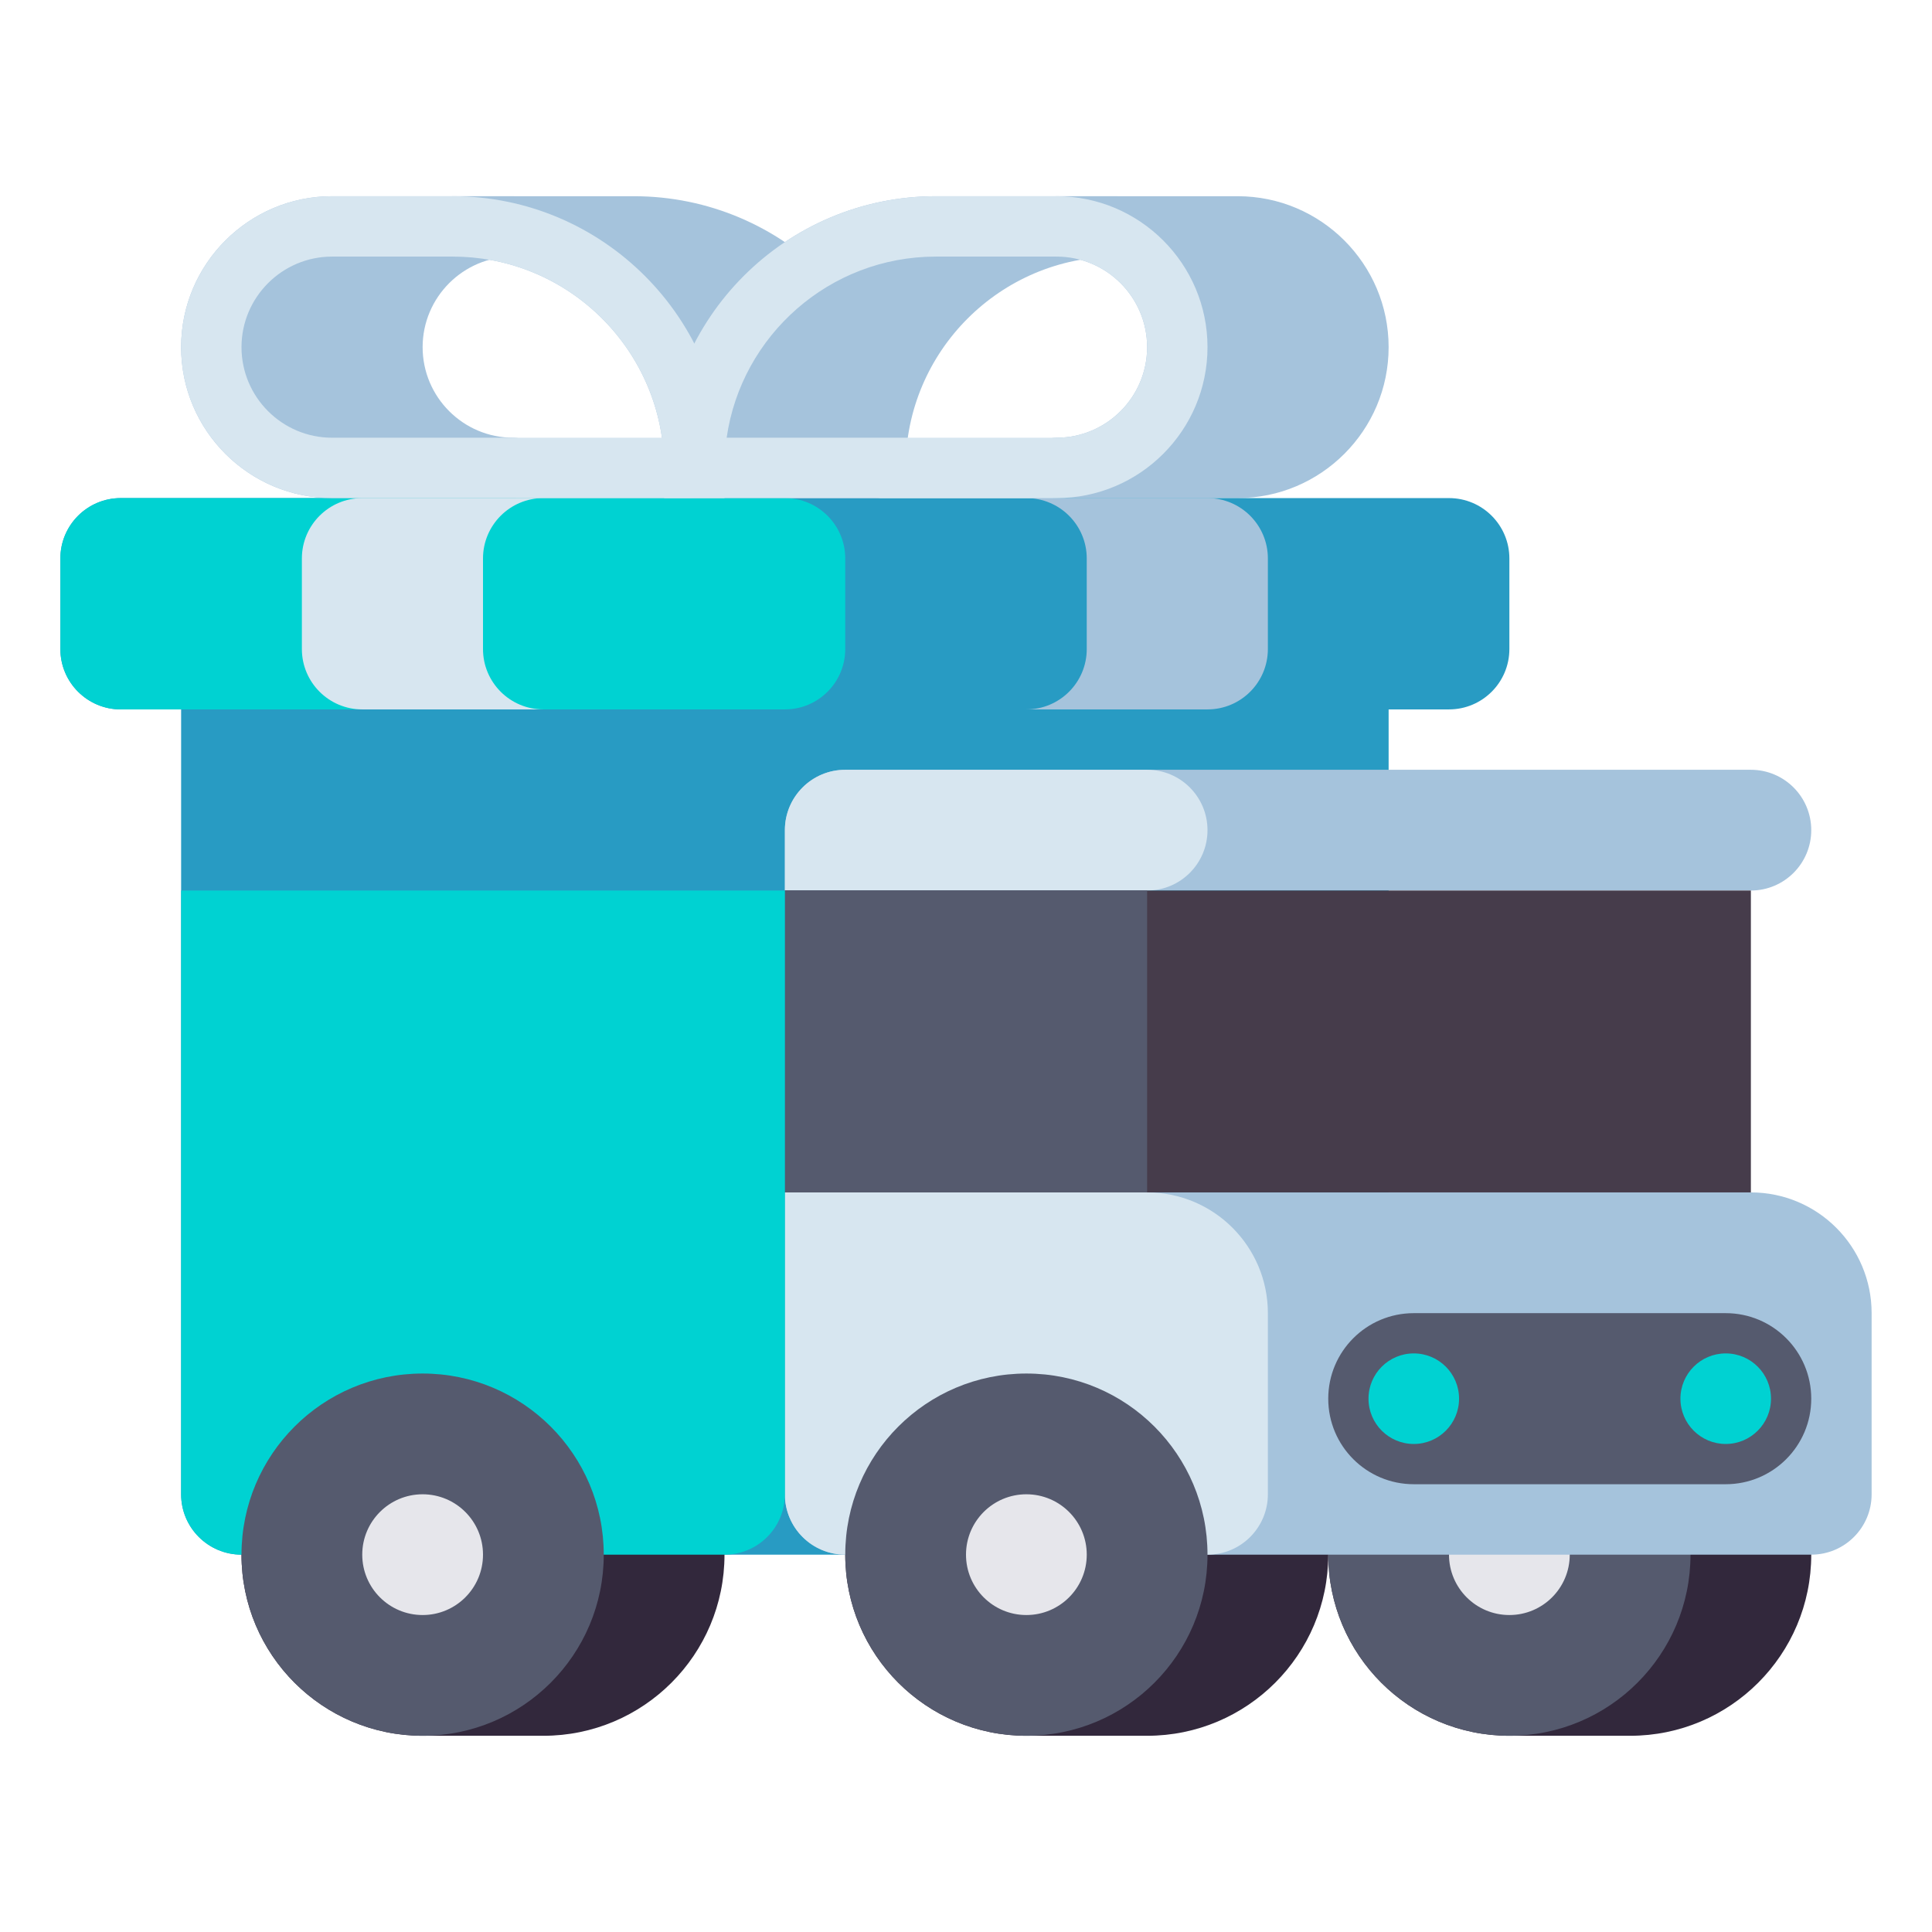 <?xml version="1.0" encoding="utf-8"?>
<!-- Generator: Adobe Illustrator 23.0.0, SVG Export Plug-In . SVG Version: 6.00 Build 0)  -->
<svg version="1.1" id="Layer_1" xmlns="http://www.w3.org/2000/svg" xmlns:xlink="http://www.w3.org/1999/xlink" x="0px" y="0px"
	 viewBox="0 0 512 512" style="enable-background:new 0 0 512 512;" xml:space="preserve">
<style type="text/css">
	.st0{fill:#463C4B;}
	.st1{fill:#555A6E;}
	.st2{fill:#289BC3;}
	.st3{fill:#00D2D2;}
	.st4{fill:#D7E6F0;}
	.st5{fill:#FF6E91;}
	.st6{fill:#6E7896;}
	.st7{fill:#FAA037;}
	.st8{fill:#E64178;}
	.st9{fill:#FAB991;}
	.st10{fill:#A5C3DC;}
	.st11{fill:#F0915A;}
	.st12{fill:#FFD241;}
	.st13{fill:#32283C;}
	.st14{fill:#E6E6EB;}
	.st15{fill:#466932;}
	.st16{fill:#78AF41;}
	.st17{fill:#F57328;}
	.st18{fill:#C8733C;}
</style>
<g>
	<g>
		<path class="st2" d="M368,396V188H48v208c0,8.837,7.163,16,16,16h288C360.837,412,368,404.837,368,396z"/>
	</g>
	<g>
		<path class="st13" d="M144,364h-32c-26.51,0-48,21.49-48,48v0c0,26.51,21.49,48,48,48h32c26.51,0,48-21.49,48-48v0
			C192,385.49,170.51,364,144,364z"/>
	</g>
	<g>
		<path class="st13" d="M432,364h-32c-26.51,0-48,21.49-48,48v0c0,26.51,21.49,48,48,48h32c26.51,0,48-21.49,48-48v0
			C480,385.49,458.51,364,432,364z"/>
	</g>
	<g>
		<circle class="st1" cx="400" cy="412" r="48"/>
	</g>
	<g>
		<circle class="st14" cx="400" cy="412" r="16"/>
	</g>
	<g>
		<path class="st13" d="M304,364h-32c-26.51,0-48,21.49-48,48v0c0,26.51,21.49,48,48,48h32c26.51,0,48-21.49,48-48v0
			C352,385.49,330.51,364,304,364z"/>
	</g>
	<g>
		<path class="st10" d="M464,204H224c-8.837,0-16,7.163-16,16v16h256c8.837,0,16-7.163,16-16v0C480,211.163,472.837,204,464,204z"/>
	</g>
	<g>
		<path class="st4" d="M304,204h-80c-8.837,0-16,7.163-16,16v16h96c8.837,0,16-7.163,16-16v0C320,211.163,312.837,204,304,204z"/>
	</g>
	<g>
		<rect x="208" y="236" class="st0" width="256" height="80"/>
	</g>
	<g>
		<rect x="208" y="236" class="st1" width="96" height="80"/>
	</g>
	<g>
		<path class="st10" d="M480,412H224c-8.837,0-16-7.163-16-16v-80h256c17.673,0,32,14.327,32,32v48C496,404.837,488.837,412,480,412
			z"/>
	</g>
	<g>
		<path class="st4" d="M320,412h-96c-8.837,0-16-7.163-16-16v-80h96c17.673,0,32,14.327,32,32v48C336,404.837,328.837,412,320,412z"
			/>
	</g>
	<g>
		<path class="st1" d="M374.667,348h82.667C469.852,348,480,358.148,480,370.667v0c0,12.518-10.148,22.667-22.667,22.667h-82.667
			c-12.518,0-22.667-10.148-22.667-22.667v0C352,358.148,362.148,348,374.667,348z"/>
	</g>
	<g>
		<circle class="st3" cx="374.667" cy="370.667" r="12"/>
	</g>
	<g>
		<circle class="st3" cx="457.333" cy="370.667" r="12"/>
	</g>
	<path class="st10" d="M168,52h-48c-4.418,0-8,3.582-8,8s3.582,8,8,8c30.878,0,56,25.122,56,56c0,4.418,3.582,8,8,8h48
		c4.418,0,8-3.582,8-8C240,84.299,207.701,52,168,52z"/>
	<path class="st10" d="M296,52h-48c-39.701,0-72,32.299-72,72c0,4.418,3.582,8,8,8h48c4.418,0,8-3.582,8-8c0-30.878,25.122-56,56-56
		c4.418,0,8-3.582,8-8S300.418,52,296,52z"/>
	<path class="st10" d="M328,52h-48c-4.418,0-8,3.582-8,8s3.582,8,8,8c13.234,0,24,10.766,24,24s-10.766,24-24,24
		c-4.418,0-8,3.582-8,8s3.582,8,8,8h48c22.056,0,40-17.944,40-40S350.056,52,328,52z"/>
	<path class="st10" d="M136,116c-13.234,0-24-10.766-24-24s10.766-24,24-24c4.418,0,8-3.582,8-8s-3.582-8-8-8H88
		c-22.056,0-40,17.944-40,40s17.944,40,40,40h48c4.418,0,8-3.582,8-8S140.418,116,136,116z"/>
	<g>
		<path class="st2" d="M384,132H32c-8.837,0-16,7.163-16,16v24c0,8.837,7.163,16,16,16h352c8.837,0,16-7.163,16-16v-24
			C400,139.163,392.837,132,384,132z"/>
	</g>
	<g>
		<path class="st3" d="M192,412H64c-8.837,0-16-7.163-16-16V236h160v160C208,404.837,200.837,412,192,412z"/>
	</g>
	<g>
		<path class="st3" d="M208,132H32c-8.837,0-16,7.163-16,16v24c0,8.837,7.163,16,16,16h176c8.837,0,16-7.163,16-16v-24
			C224,139.163,216.837,132,208,132z"/>
	</g>
	<g>
		<path class="st4" d="M128,172c0,8.837,7.163,16,16,16h0H96c-8.837,0-16-7.163-16-16v-24c0-8.837,7.163-16,16-16h48h0
			c-8.837,0-16,7.163-16,16V172z"/>
	</g>
	<g>
		<path class="st10" d="M288,172c0,8.837-7.163,16-16,16h0h48c8.837,0,16-7.163,16-16v-24c0-8.837-7.163-16-16-16h-48h0
			c8.837,0,16,7.163,16,16V172z"/>
	</g>
	<g>
		<path class="st4" d="M280,132H176v-8c0-39.701,32.299-72,72-72h32c22.056,0,40,17.944,40,40S302.056,132,280,132z M192.57,116H280
			c13.234,0,24-10.766,24-24s-10.766-24-24-24h-32C219.837,68,196.463,88.897,192.57,116z"/>
	</g>
	<g>
		<path class="st4" d="M192,132H88c-22.056,0-40-17.944-40-40s17.944-40,40-40h32c39.701,0,72,32.299,72,72V132z M88,68
			c-13.234,0-24,10.766-24,24s10.766,24,24,24h87.43c-3.894-27.103-27.268-48-55.43-48H88z"/>
	</g>
	<g>
		<circle class="st1" cx="272" cy="412" r="48"/>
	</g>
	<g>
		<circle class="st14" cx="272" cy="412" r="16"/>
	</g>
	<g>
		<circle class="st1" cx="112" cy="412" r="48"/>
	</g>
	<g>
		<circle class="st14" cx="112" cy="412" r="16"/>
	</g>
</g>
</svg>
